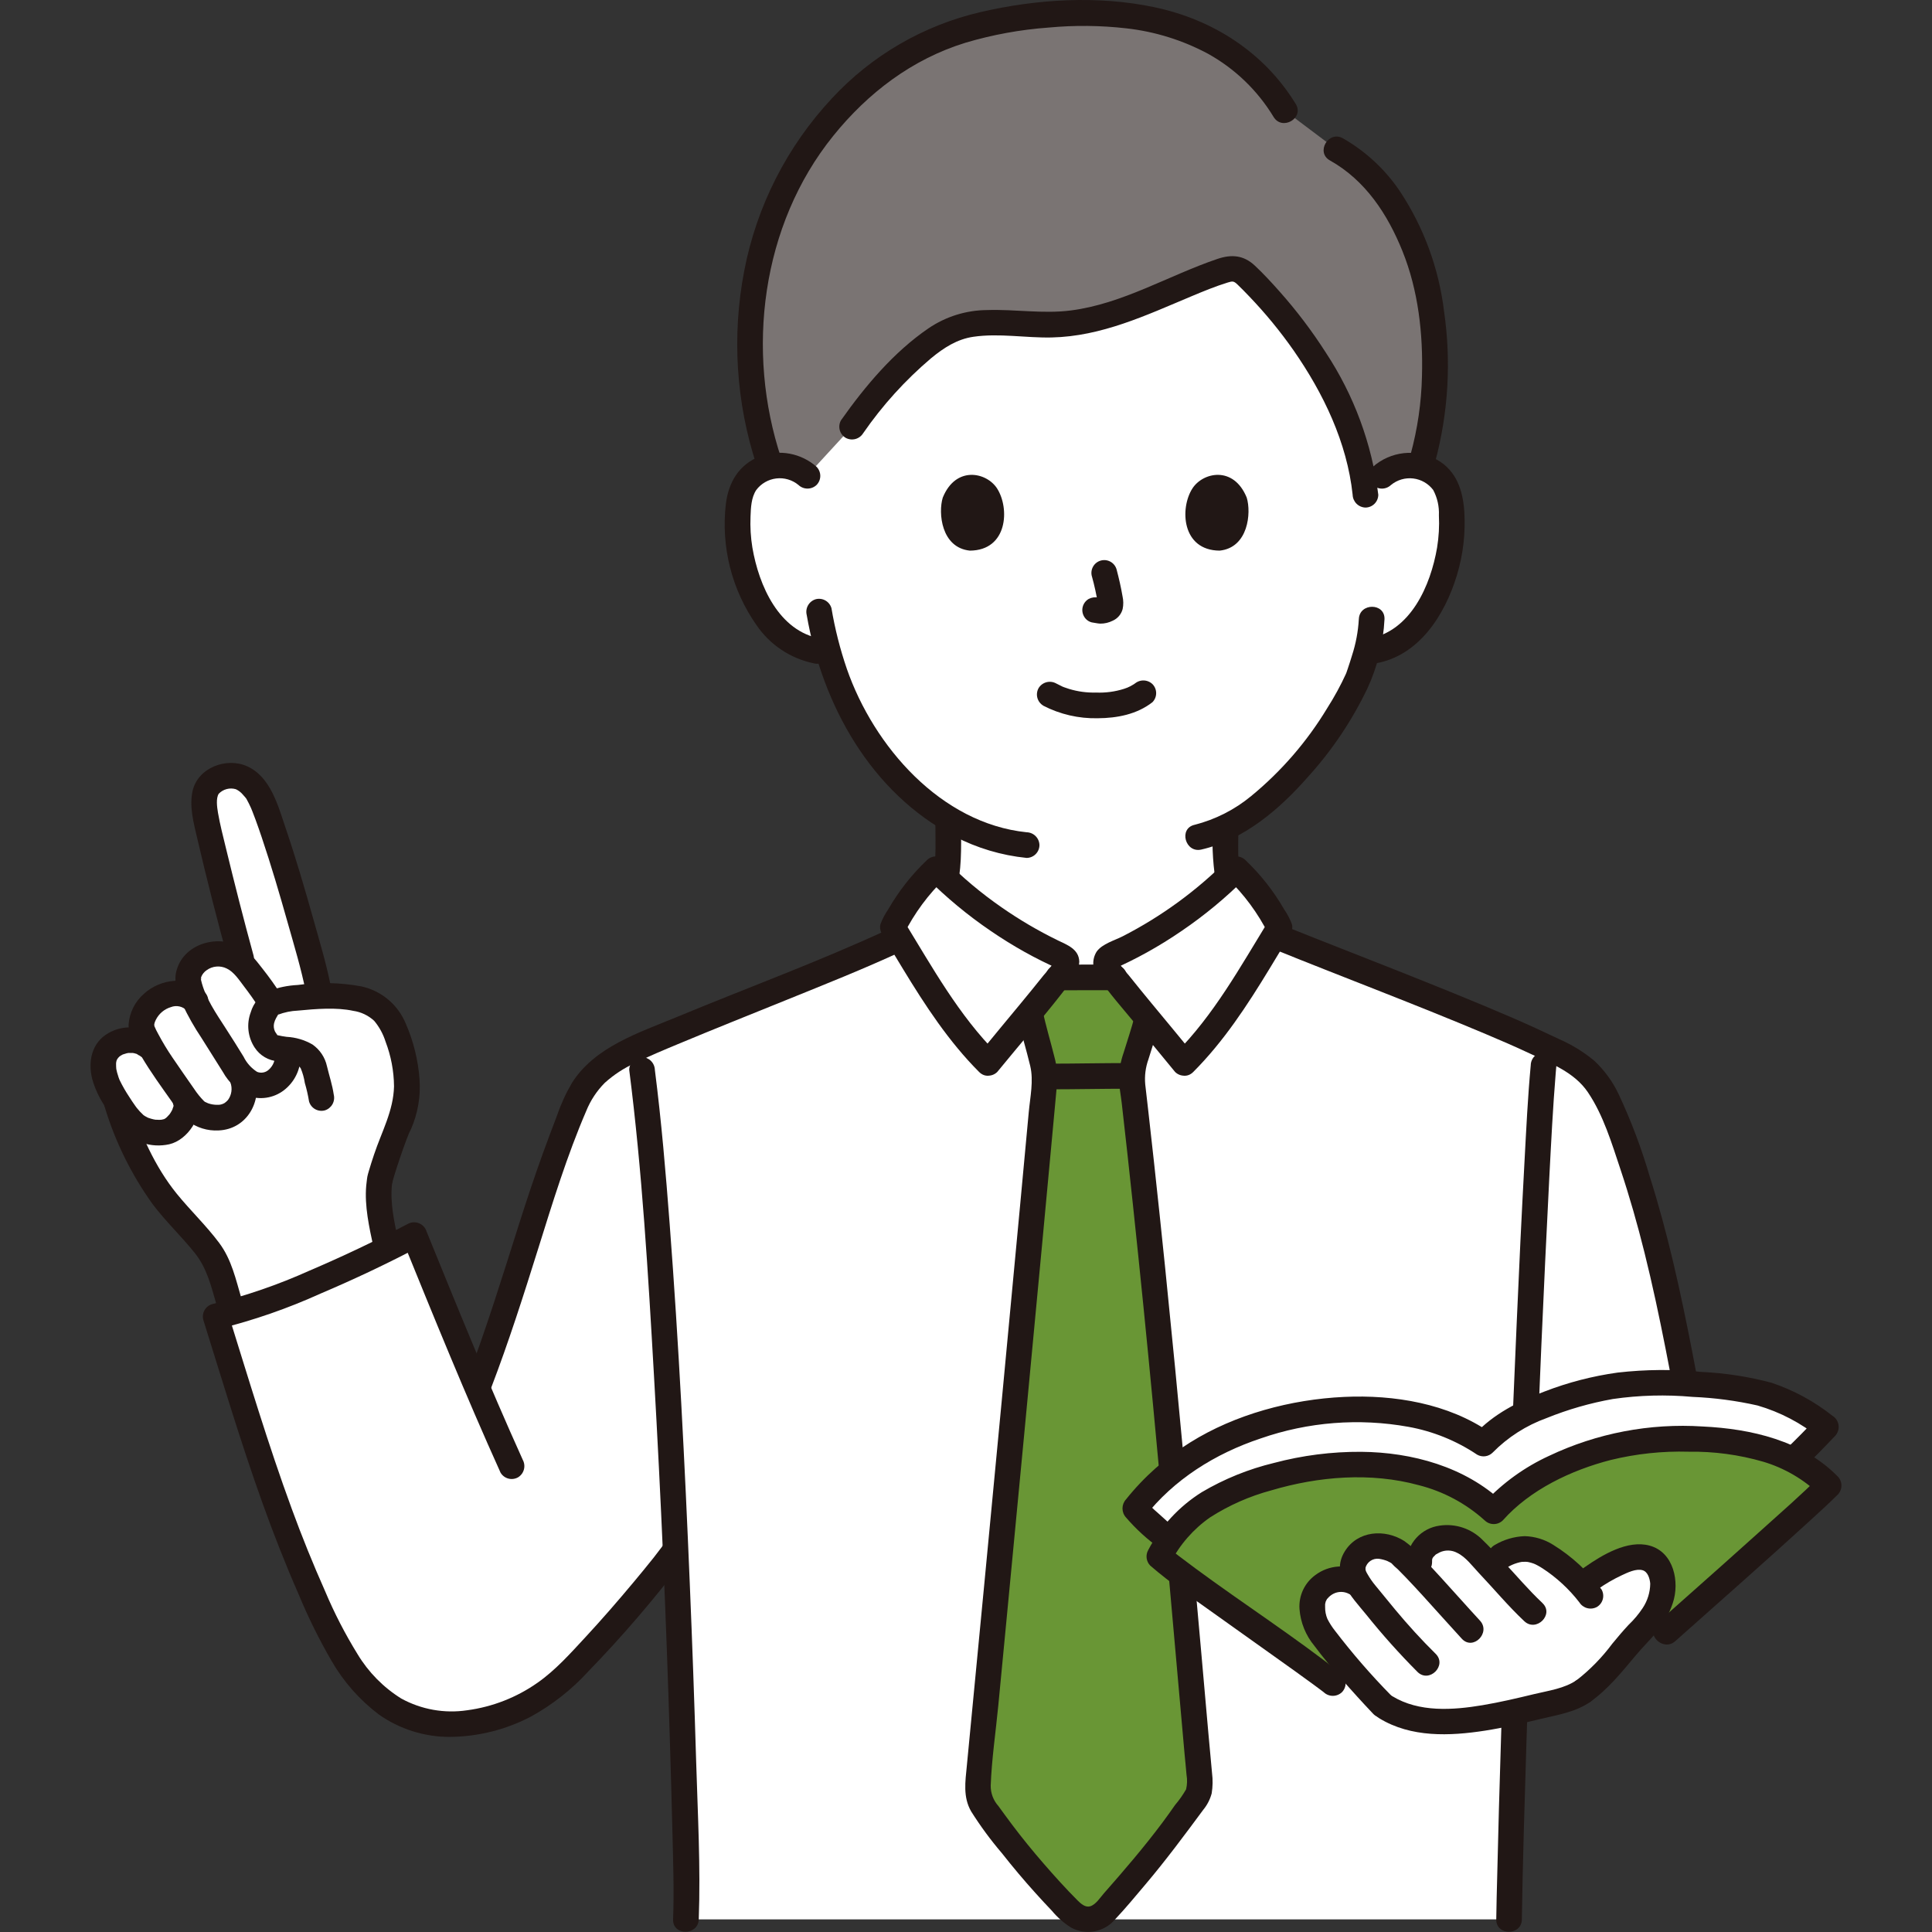 <svg width="800" height="800" viewBox="0 0 800 800" fill="none" xmlns="http://www.w3.org/2000/svg">
<rect x="0" y="0" width="800" height="800" fill="#333333" stroke="none"/>
<g clip-path="url(#clip0_34_95)">
<path d="M572.244 197.056C574.17 195.385 576.435 194.149 578.882 193.433C581.33 192.717 583.903 192.537 586.427 192.906C588.903 193.256 591.268 194.156 593.351 195.541C595.433 196.925 597.178 198.759 598.459 200.906C599.943 203.869 600.787 207.111 600.937 210.422C602.018 223.377 599.517 236.38 593.707 248.009C590.968 253.886 586.993 259.104 582.054 263.305C578.041 266.558 573.254 268.716 568.159 269.568L565.78 269.935C564.64 274.202 563.359 277.798 562.73 279.705C558.681 290.695 536.013 328.74 507.493 342.58C507.422 352.18 507.234 363.172 510.58 371.479C516.305 385.607 547.142 403.41 549.267 404.333C549.267 404.333 532.515 468.766 452.848 468.766C351.543 468.766 355.674 401.85 355.674 401.85C357.799 400.927 383.817 385.607 389.533 371.479C393.341 362.052 392.567 349.144 392.631 338.745C382.525 332.367 373.523 324.39 365.976 315.126C355.241 301.959 347.41 286.673 342.994 270.269L338.473 269.57C333.378 268.718 328.59 266.56 324.578 263.307C319.639 259.106 315.664 253.889 312.924 248.011C307.114 236.382 304.613 223.379 305.695 210.424C305.844 207.114 306.688 203.872 308.171 200.908C309.452 198.761 311.198 196.927 313.28 195.543C315.363 194.159 317.729 193.258 320.205 192.908C322.728 192.539 325.302 192.719 327.749 193.435C330.197 194.151 332.461 195.387 334.388 197.058C334.388 197.058 345.65 91.418 453.839 91.418C562.029 91.418 572.244 197.056 572.244 197.056Z" fill="white"/>
<path d="M590.406 116.986C589.402 112.645 588.096 108.379 586.498 104.219C580.618 89.2 571.611 71.864 553.37 61.852L531.964 45.757C510.611 10.401 471.251 3.49 437.693 5.836C397.851 8.63 369.455 19.321 343.563 49.734C305.832 94.051 304.776 152.675 319.032 193.134C319.377 193.035 319.728 192.961 320.083 192.913C322.587 192.546 325.141 192.725 327.57 193.435C329.999 194.146 332.246 195.373 334.158 197.031L352.842 176.703C360.654 165.594 382.805 138.058 399.644 134.692C411.682 132.287 424.513 134.893 437.001 134.391C459.639 133.482 478.361 122.76 498.439 114.937C501.113 113.897 503.81 112.905 506.543 111.998C508.053 111.389 509.68 111.122 511.306 111.217C513.173 111.577 514.865 112.556 516.108 113.996C539.421 136.746 561.314 169.444 565.266 203.553C568.871 200.271 572.461 197.031 572.461 197.031C574.372 195.373 576.619 194.146 579.048 193.435C581.477 192.725 584.031 192.546 586.535 192.913C587.063 192.989 587.586 193.099 588.1 193.243C595.885 169.119 595.653 139.195 590.406 116.986Z" fill="#7A7473"/>
<path d="M502.175 342.972C501.8 351.16 502.347 359.364 503.806 367.43C505.135 373.293 507.981 378.704 512.06 383.122C519.387 391.442 528.879 398.057 538.193 403.974C540.873 405.815 543.677 407.468 546.585 408.923C547.81 409.593 549.246 409.768 550.597 409.414C551.948 409.06 553.112 408.202 553.852 407.017C554.552 405.798 554.744 404.353 554.387 402.993C554.031 401.634 553.154 400.469 551.947 399.75C548.798 398.173 545.766 396.373 542.873 394.364C537.437 390.942 532.234 387.164 527.299 383.053C522.665 379.121 517.898 375.002 515.557 369.68C512.058 361.725 512.739 351.591 512.801 342.972C512.852 336.136 502.23 336.129 502.179 342.972H502.175Z" fill="#211715"/>
<path d="M387.324 341.819C387.368 350.124 387.811 358.784 385.514 366.856C383.637 372.291 380.307 377.108 375.885 380.783C371.5 384.88 366.778 388.6 361.769 391.905C358.994 393.927 356.06 395.72 352.994 397.267C351.786 397.985 350.909 399.149 350.552 400.509C350.195 401.869 350.388 403.314 351.089 404.532C351.822 405.724 352.986 406.587 354.34 406.942C355.693 407.297 357.131 407.116 358.354 406.438C361.774 404.709 365.041 402.692 368.118 400.407C373.927 396.534 379.381 392.151 384.414 387.311C389.666 382.522 393.577 376.445 395.758 369.68C398.314 360.693 397.997 351.065 397.946 341.819C397.911 334.985 387.289 334.97 387.324 341.819Z" fill="#211715"/>
<path d="M323.478 189.744C308.72 145.359 315.232 93.206 344.975 56.322C359.392 38.441 377.64 24.542 399.719 17.715C410.953 14.373 422.518 12.261 434.208 11.414C444.95 10.406 455.767 10.517 466.486 11.746C478.297 13.083 489.747 16.653 500.225 22.265C511.401 28.475 520.761 37.497 527.378 48.437C530.937 54.262 540.127 48.931 536.551 43.075C523.523 21.751 502.308 8.11 478.045 2.992C454.627 -1.952 429.331 -0.409 406.123 4.984C382.422 10.466 360.917 22.95 344.404 40.814C325.836 60.725 313.271 85.477 308.155 112.217C303.013 138.999 304.764 166.649 313.245 192.568C315.392 199.023 325.653 196.257 323.487 189.744H323.478Z" fill="#211715"/>
<path d="M357.431 179.374C365.39 167.845 374.835 157.416 385.521 148.357C390.889 143.931 396.364 140.422 403.072 139.45C413.774 137.901 424.694 139.963 435.441 139.74C456.105 139.297 474.568 130.561 493.252 122.727C498.227 120.642 503.257 118.557 508.415 116.973C510.365 116.371 510.887 116.362 512.354 117.752C514.054 119.361 515.674 121.056 517.298 122.749C523.974 129.712 530.105 137.178 535.635 145.082C547.963 162.797 557.78 183.176 560.099 204.859C560.139 206.255 560.711 207.583 561.699 208.57C562.686 209.558 564.014 210.13 565.41 210.17C566.816 210.16 568.162 209.598 569.156 208.604C570.15 207.61 570.712 206.264 570.721 204.859C568.1 183.816 560.657 163.662 548.97 145.967C543.224 136.985 536.772 128.475 529.673 120.518C526.453 116.891 523.134 113.293 519.591 109.976C514.961 105.643 509.967 105.233 504.1 107.218C483.847 114.078 464.893 125.807 443.381 128.558C431.856 130.032 420.342 128.007 408.794 128.387C400.124 128.436 391.664 131.062 384.492 135.934C370.092 145.761 358.239 159.865 348.248 174.019C347.549 175.238 347.357 176.683 347.713 178.042C348.069 179.402 348.946 180.567 350.153 181.286C351.376 181.968 352.815 182.15 354.17 181.795C355.524 181.44 356.689 180.575 357.42 179.381L357.431 179.374Z" fill="#211715"/>
<path d="M550.696 66.438C565.375 74.639 574.574 88.709 580.733 103.992C587.31 120.312 589.295 138.292 588.806 155.775C588.563 166.734 586.978 177.621 584.088 188.195C582.244 194.787 592.497 197.602 594.329 191.019C599.735 170.732 600.962 149.559 597.936 128.783C595.79 111.161 589.594 94.274 579.834 79.445C573.737 70.302 565.594 62.706 556.049 57.258C550.074 53.919 544.712 63.092 550.687 66.429L550.696 66.438Z" fill="#211715"/>
<path d="M284.034 794.773C284.145 791.785 284.233 789.152 284.344 786.961C283.68 748.128 282.08 695.544 279.73 641.826L278.612 643.287L274.93 648.098C264.887 660.778 243.922 685.55 230.533 697.265C217.185 708.941 196.303 716.095 178.728 713.292C151.362 708.866 139.395 682.83 128.221 657.43C112.153 620.898 100.73 581.607 89.306 545.117C112.195 540.138 148.643 523.43 171.531 511.392C180.573 533.628 188.547 553.438 197.666 574.8C214.084 532.249 218.309 508.982 234.417 466.911C237.407 459.104 239.649 452.084 245.354 445.963C250.709 440.223 257.795 436.64 264.949 433.407C286.935 423.471 339.606 403.311 366.257 391.361C371.143 379.514 378.412 368.799 387.612 359.879C402.477 374.747 419.859 386.863 438.953 395.665C440.015 396.147 441.201 396.738 441.544 397.853C441.712 398.86 441.499 399.893 440.949 400.752C440.105 402.144 439.165 403.475 438.136 404.736L461.372 404.707C460.348 403.457 459.413 402.137 458.573 400.757C458.023 399.897 457.812 398.864 457.98 397.858C458.323 396.751 459.509 396.152 460.571 395.669C479.664 386.867 497.047 374.751 511.912 359.883C520.59 368.26 527.536 378.26 532.357 389.316C555.731 398.672 615.344 421.596 637.799 432.446C645.013 435.932 652.92 439.061 658.379 444.919C664.201 451.157 667.578 459.544 670.63 467.511C686.86 509.891 693.678 551.511 702.53 597.737H631.21C628.473 665.494 625.939 740.214 624.893 791.723C624.87 792.764 624.87 793.781 624.848 794.777L284.034 794.773Z" fill="white"/>
<path d="M458.194 790.779C469.83 777.986 480.739 764.551 490.869 750.536C493.861 746.178 496.417 743.826 496.7 740.562C496.808 736.302 496.56 732.041 495.959 727.822C489.733 657.872 480.503 548.525 468.615 446.47C468.959 442.303 469.889 438.206 471.377 434.299C473.09 429.041 476.67 416.978 474.785 421.269C472.871 418.952 470.981 416.653 469.202 414.477C466.09 410.669 463.322 407.232 461.379 404.711L438.143 404.74C436.202 407.259 433.442 410.684 430.342 414.477C429.098 415.998 427.801 417.575 426.48 419.182C427.489 424.597 429.435 430.36 430.705 435.799C430.926 436.879 431.205 437.917 431.475 438.997C432.146 441.302 432.534 443.68 432.63 446.078C424 540.05 412.897 656.204 405.136 736.581C404.593 739.629 404.837 742.765 405.847 745.692C407.171 748.241 408.749 750.651 410.556 752.884C420.337 766.436 431.138 779.223 442.865 791.133C444.814 793.123 447.347 794.44 450.095 794.895C451.615 794.82 453.102 794.432 454.466 793.756C455.829 793.081 457.038 792.131 458.017 790.967L458.194 790.779Z" fill="#699635"/>
<path d="M434.266 451.062C445.357 451.062 456.448 450.816 467.54 450.812C468.948 450.812 470.299 450.252 471.295 449.256C472.291 448.26 472.851 446.909 472.851 445.501C472.851 444.092 472.291 442.741 471.295 441.745C470.299 440.749 468.948 440.19 467.54 440.19C456.448 440.19 445.357 440.435 434.266 440.44C432.857 440.44 431.506 440.999 430.51 441.995C429.514 442.991 428.954 444.342 428.954 445.751C428.954 447.159 429.514 448.51 430.51 449.506C431.506 450.502 432.857 451.062 434.266 451.062Z" fill="#211715"/>
<path d="M421.444 421.076C422.851 427.917 424.984 434.602 426.598 441.398C428.054 447.537 426.567 454.249 425.991 460.469C424.789 473.49 423.58 486.511 422.364 499.533C419.847 526.531 417.31 553.522 414.752 580.505C409.994 630.744 405.191 680.978 400.343 731.208C399.714 737.709 398.705 744.063 402.102 750.018C405.925 756.096 410.186 761.887 414.851 767.345C419.277 772.975 423.89 778.455 428.691 783.786C430.957 786.304 433.259 788.79 435.595 791.243C437.848 793.95 440.513 796.285 443.491 798.163C446.468 799.79 449.917 800.336 453.25 799.708C456.584 799.079 459.597 797.315 461.777 794.715C466.119 790.115 470.173 785.184 474.258 780.355C482.714 770.36 490.453 759.932 498.227 749.416C499.871 747.427 501.066 745.105 501.73 742.611C502.186 739.82 502.235 736.978 501.876 734.173C501.398 728.692 500.854 723.217 500.369 717.737C499.394 706.717 498.421 695.696 497.45 684.676C495.219 659.421 492.944 634.171 490.623 608.926C488.01 580.748 485.273 552.578 482.411 524.417C480.946 510.107 479.433 495.796 477.872 481.486C477.083 474.257 476.277 467.028 475.455 459.799C475.045 456.203 474.633 452.607 474.218 449.011C473.896 445.511 474.344 441.984 475.531 438.676C477.08 433.599 478.808 428.58 480.123 423.433C481.815 416.807 471.574 413.979 469.881 420.609C468.564 425.757 466.836 430.776 465.287 435.852C464.087 439.263 463.415 442.837 463.295 446.45C463.357 449.829 464.096 453.352 464.479 456.712C466.092 470.827 467.647 484.949 469.144 499.077C472.111 526.987 474.914 554.913 477.553 582.857C482.108 630.682 486.261 678.541 490.515 726.392C490.767 729.238 491.097 732.08 491.318 734.928C491.664 736.92 491.601 738.962 491.134 740.929C489.816 743.226 488.29 745.397 486.573 747.413C484.832 749.89 483.09 752.359 481.276 754.782C473.705 764.898 465.448 774.513 457.099 783.994C455.55 785.746 453.759 788.674 451.376 789.367C449.457 789.922 447.614 788.338 446.271 786.999C441.365 782.09 436.698 776.917 432.152 771.674C427.607 766.432 423.263 761.109 419.113 755.592C417.188 753.032 415.298 750.441 413.419 747.847C411.319 745.518 410.181 742.479 410.233 739.343C410.647 728.318 412.313 717.213 413.371 706.219C414.508 694.381 415.644 682.543 416.779 670.705C419.229 645.141 421.667 619.576 424.093 594.008C426.601 567.6 429.091 541.186 431.563 514.764C432.769 501.864 433.97 488.966 435.168 476.068C435.735 469.956 436.301 463.845 436.866 457.734C437.143 454.735 437.419 451.736 437.693 448.738C437.969 444.979 437.595 441.2 436.587 437.567C434.994 431.121 433.017 424.732 431.679 418.239C430.302 411.547 420.06 414.38 421.437 421.063L421.444 421.076Z" fill="#211715"/>
<path d="M461.405 399.396L438.227 399.425C436.818 399.425 435.467 399.984 434.471 400.98C433.475 401.976 432.916 403.327 432.916 404.736C432.916 406.144 433.475 407.495 434.471 408.491C435.467 409.487 436.818 410.047 438.227 410.047L461.405 410.018C462.814 410.018 464.165 409.458 465.161 408.462C466.157 407.466 466.716 406.115 466.716 404.707C466.716 403.298 466.157 401.947 465.161 400.951C464.165 399.955 462.814 399.396 461.405 399.396Z" fill="#211715"/>
<path d="M494.102 443.879C506.696 431.265 516.453 416.305 525.672 401.142C527.885 397.479 530.098 393.801 532.326 390.141C533.712 387.864 535.726 385.509 534.938 382.65C534.128 380.502 533.058 378.46 531.753 376.571C527.411 369.016 521.996 362.13 515.678 356.128C514.671 355.154 513.324 354.609 511.923 354.609C510.521 354.609 509.175 355.154 508.167 356.128C495.497 368.831 480.916 379.472 464.953 387.663C461.487 389.446 456.473 390.761 454.109 394.029C453.086 395.64 452.597 397.533 452.711 399.438C452.826 401.343 453.538 403.164 454.747 404.64C459.263 411.248 464.685 417.334 469.77 423.502C475.374 430.298 481.034 437.047 486.589 443.879C487.589 444.866 488.938 445.42 490.344 445.42C491.75 445.42 493.099 444.866 494.1 443.879C495.067 442.867 495.607 441.522 495.607 440.123C495.607 438.724 495.067 437.379 494.1 436.368C488.446 429.415 482.683 422.548 476.982 415.63C473.743 411.7 470.507 407.763 467.338 403.775C466.32 402.492 463.098 399.349 463.289 397.858L462.567 400.546C462.321 401.049 461.653 400.974 462.607 400.571C463.244 400.301 463.866 399.987 464.495 399.686C465.607 399.168 466.713 398.637 467.814 398.094C470.204 396.914 472.565 395.677 474.896 394.383C479.845 391.639 484.656 388.663 489.329 385.454C498.776 379.024 507.597 371.721 515.676 363.639H508.165C515.123 370.316 520.893 378.128 525.229 386.742V381.38C513.501 400.504 502.569 420.361 486.589 436.368C481.756 441.212 489.264 448.725 494.102 443.879Z" fill="#211715"/>
<path d="M412.944 436.368C396.964 420.362 386.034 400.505 374.303 381.38V386.742C378.639 378.129 384.409 370.316 391.367 363.639H383.856C391.935 371.721 400.756 379.025 410.204 385.454C414.744 388.564 419.416 391.463 424.221 394.151C426.55 395.452 428.911 396.698 431.302 397.889C432.404 398.435 433.511 398.97 434.622 399.493C435.286 399.801 435.939 400.109 436.6 400.409C436.82 400.504 437.033 400.614 437.238 400.737C437.749 401.034 437.658 400.958 436.963 400.538L436.24 397.858C436.43 399.343 433.208 402.492 432.19 403.775C429.021 407.759 425.785 411.7 422.546 415.63C416.845 422.548 411.083 429.415 405.428 436.368C404.469 437.383 403.935 438.727 403.935 440.123C403.935 441.52 404.469 442.864 405.428 443.879C406.429 444.866 407.778 445.419 409.184 445.419C410.589 445.419 411.938 444.866 412.939 443.879C423.119 431.369 433.83 419.244 443.531 406.356C445.567 404.119 446.761 401.244 446.908 398.223C446.769 392.965 441.878 391.261 437.906 389.329C429.851 385.393 422.11 380.845 414.752 375.724C406.373 369.92 398.544 363.36 391.363 356.128C390.355 355.155 389.009 354.611 387.607 354.611C386.206 354.611 384.86 355.155 383.852 356.128C377.534 362.13 372.12 369.016 367.777 376.571C366.472 378.461 365.403 380.502 364.593 382.65C363.849 385.35 365.626 387.548 366.945 389.716C369.26 393.518 371.548 397.338 373.858 401.142C383.073 416.305 392.834 431.265 405.428 443.879C410.268 448.723 417.781 441.214 412.944 436.368Z" fill="#211715"/>
<path d="M260.55 443.022C265.903 484.976 268.38 527.336 270.794 569.546C273.68 619.992 275.877 670.471 277.386 720.984C277.78 733.596 278.132 746.21 278.442 758.826C278.732 770.813 279.159 782.792 278.719 794.777C278.466 801.613 289.088 801.602 289.341 794.777C290.137 773.108 288.918 751.275 288.272 729.606C287.534 704.906 286.649 680.213 285.616 655.527C283.556 605.969 281.062 556.408 277.302 506.948C275.68 485.609 273.877 464.258 271.168 443.027C271.125 441.632 270.551 440.306 269.564 439.319C268.578 438.332 267.252 437.759 265.857 437.716C264.45 437.723 263.104 438.285 262.11 439.28C261.115 440.274 260.553 441.62 260.546 443.027L260.55 443.022Z" fill="#211715"/>
<path d="M630.159 794.773C630.558 770.36 631.308 745.948 632.065 721.544C632.926 693.849 633.885 666.159 634.942 638.471C635.967 611.227 637.073 583.984 638.261 556.744C639.264 533.744 640.352 510.749 641.525 487.757C642.289 473.194 643.01 458.613 644.21 444.076C644.294 443.067 644.38 442.06 644.475 441.053C644.465 439.647 643.902 438.302 642.909 437.308C641.915 436.314 640.57 435.752 639.164 435.742C637.765 435.771 636.431 436.34 635.441 437.33C634.451 438.319 633.882 439.653 633.853 441.053C632.622 454.264 631.989 467.542 631.272 480.789C630.073 502.961 629 525.14 628.053 547.326C626.858 574.247 625.751 601.172 624.733 628.099C623.667 655.965 622.683 683.833 621.781 711.705C620.993 736.343 620.312 760.98 619.739 785.618C619.672 788.67 619.615 791.723 619.566 794.775C619.453 801.613 630.075 801.613 630.188 794.775L630.159 794.773Z" fill="#211715"/>
<path d="M130.147 402.503C125.19 382.887 111.263 333.941 106.14 327.401C102.463 322.708 98.107 319.094 90.032 322.533C83.11 325.485 84.232 333.478 85.542 340.084C86.983 347.358 95.558 381.688 100.566 399.509C98.663 397.373 96.141 395.886 93.352 395.254C90.563 394.622 87.646 394.878 85.009 395.986C79.516 398.491 77.398 403.173 78.014 406.557C78.014 406.557 78.498 409.213 79.2 413.017C77.226 411.944 75.012 411.387 72.765 411.4C70.519 411.412 68.311 411.993 66.349 413.087C61.607 415.628 56.833 422.426 59.164 427.33L62.297 433.905L61.319 433.101C55.295 428.147 44.833 431.196 43.133 437.802C41.827 442.872 44.031 448.853 46.853 453.49C47.189 454.041 47.548 454.631 47.926 455.26L48.477 456.957C52.303 468.805 59.763 486.91 70.912 499.811C76.091 505.786 82.072 511.728 86.768 518.143C91.464 524.559 92.635 531.687 94.927 539.364L95.948 542.758C108.083 538.275 142.241 525.513 160.416 516.867L159.769 515.048C157.981 506.798 156.007 496.074 157.18 489.085C159.271 481.205 161.905 473.478 165.063 465.962C167.645 459.857 168.774 453.236 168.362 446.62C167.537 439.096 165.59 428.357 160 420.521C158.891 418.994 157.507 417.688 155.919 416.67C155.738 416.539 155.547 416.424 155.346 416.327C148.687 412.244 139.93 412.227 132.386 412.547L131.756 409.339C131.49 407.973 130.93 405.603 130.147 402.503Z" fill="white"/>
<path d="M136.872 407.911C135.064 398.823 132.346 389.851 129.844 380.938C126.254 368.149 122.525 355.378 118.248 342.799C115.149 333.66 112.069 321.739 102.412 317.333C93.794 313.4 81.871 317.886 79.74 327.559C78.33 333.95 80.165 340.679 81.619 346.92C85.63 364.135 89.993 381.273 94.706 398.334C96.514 404.917 106.765 402.12 104.948 395.508C100.896 380.752 97.127 365.912 93.518 351.04C92.358 346.254 91.108 341.458 90.271 336.601C89.829 334.001 89.399 330.546 90.561 328.69C91.457 327.748 92.597 327.073 93.854 326.74C95.111 326.406 96.435 326.428 97.68 326.802C98.819 327.342 99.826 328.126 100.628 329.099C100.949 329.44 102.053 330.763 101.805 330.427C101.44 329.931 101.996 330.712 102.069 330.843C102.744 332.038 103.337 333.25 103.901 334.503C104.487 335.802 103.739 334.06 104.06 334.875C104.228 335.297 104.401 335.718 104.569 336.138C104.99 337.204 105.397 338.272 105.791 339.345C106.676 341.766 107.528 344.202 108.351 346.648C112.286 358.334 115.767 370.178 119.117 382.042C121.795 391.524 124.709 401.073 126.641 410.748C127.016 412.107 127.914 413.26 129.14 413.956C130.365 414.651 131.816 414.832 133.174 414.457C134.532 414.083 135.686 413.184 136.381 411.959C137.077 410.734 137.257 409.283 136.883 407.925L136.872 407.911Z" fill="#211715"/>
<path d="M43.354 458.365C47.717 472.81 54.44 486.435 63.251 498.685C68.589 505.74 75.031 511.839 80.567 518.723C85.863 525.307 87.476 532.842 89.806 540.771C91.73 547.317 101.978 544.533 100.048 537.947C97.669 529.846 95.919 521.558 90.754 514.658C85.383 507.475 78.883 501.296 73.236 494.354C64.107 483.132 58.035 469.206 53.589 455.541C51.482 449.068 41.223 451.839 43.345 458.365H43.354Z" fill="#211715"/>
<path d="M138.2 453.259C137.624 449.254 136.325 445.421 135.389 441.495C134.592 437.838 132.439 434.619 129.363 432.486C126.105 430.612 122.451 429.531 118.697 429.333C117.472 429.18 116.256 428.964 115.054 428.684C114.92 428.666 114.788 428.629 114.663 428.576C115.375 429.178 114.052 427.532 113.868 427.118C113.359 426.053 113.226 424.848 113.49 423.699C113.673 422.948 113.958 422.225 114.335 421.55C114.572 421.092 114.882 420.665 115.112 420.204C115.654 419.122 115.322 420.056 115.112 420.173C117.744 419.164 120.523 418.59 123.34 418.474C130.864 417.741 139.348 417.066 146.257 418.567C149.506 419.031 152.536 420.474 154.943 422.705C157.063 425.242 158.663 428.17 159.652 431.325C161.911 437.236 163.098 443.503 163.155 449.832C162.934 459.929 158.065 468.56 154.903 478.027C154.122 480.368 153.354 482.716 152.668 485.089C152.471 485.777 152.265 486.467 152.124 487.169C152.004 487.764 151.951 488.373 151.871 488.974C152.068 487.494 151.69 490.358 151.65 490.893C150.891 499.367 152.883 508.205 154.655 516.444C156.091 523.125 166.333 520.297 164.897 513.62C163.288 506.136 161.493 498.198 162.305 490.497C162.39 489.716 163.005 488.543 162.427 489.532C161.965 490.322 162.372 489.857 162.509 489.408C162.759 488.569 162.969 487.717 163.222 486.879C163.978 484.367 164.802 481.875 165.645 479.392C166.501 476.865 167.384 474.345 168.325 471.848C168.679 470.91 169.037 469.972 169.431 469.047C169.077 469.888 169.239 469.465 169.498 468.956C169.757 468.447 169.982 467.993 170.204 467.5C173.039 461.009 174.243 453.923 173.711 446.86C173.135 438.958 171.223 431.211 168.057 423.949C166.479 420.056 163.973 416.608 160.758 413.905C157.543 411.202 153.716 409.326 149.61 408.44C140.945 406.844 132.08 406.645 123.353 407.852C119.281 408.051 115.262 408.865 111.434 410.266C109.605 411.129 107.98 412.372 106.667 413.91C105.353 415.449 104.382 417.249 103.817 419.191C102.924 421.583 102.608 424.153 102.894 426.69C103.18 429.228 104.06 431.662 105.463 433.796C106.524 435.42 107.946 436.776 109.618 437.758C111.29 438.741 113.166 439.324 115.101 439.462C117.887 439.864 122.888 439.683 124.53 442.385C125.343 444.323 125.911 446.355 126.221 448.433C126.964 450.94 127.546 453.493 127.965 456.074C128.346 457.428 129.246 458.577 130.469 459.272C131.692 459.966 133.139 460.151 134.497 459.785C135.833 459.379 136.961 458.475 137.65 457.261C138.339 456.047 138.536 454.614 138.2 453.259Z" fill="#211715"/>
<path d="M71.775 457.466C72.025 458.351 71.859 456.515 71.835 457.769C71.811 459.024 72.081 457.302 71.789 458.212C71.709 458.46 71.103 460.071 71.567 459.051C71.308 459.616 71.012 460.163 70.682 460.691C70.516 460.958 70.335 461.215 70.16 461.474C70.206 461.405 70.662 460.865 70.275 461.326C69.934 461.737 69.572 462.129 69.188 462.501C68.967 462.707 68.746 462.897 68.535 463.092C68.701 462.943 69.396 462.574 68.606 463.016C68.436 463.112 68.261 463.22 68.097 463.324C67.447 463.74 67.608 463.457 68.19 463.324C67.896 463.393 66.608 463.727 67.084 463.64C67.748 463.519 66.739 463.665 66.579 463.676C66.329 463.689 66.079 463.698 65.829 463.7C65.579 463.702 63.722 463.581 64.676 463.7C63.984 463.602 63.3 463.454 62.629 463.258C62.273 463.16 61.08 462.749 61.301 462.844C61.569 462.957 60.396 462.372 60.129 462.211C59.861 462.049 59.573 461.866 59.307 461.675C59.504 461.815 59.987 462.302 59.294 461.624C58.823 461.164 58.345 460.717 57.898 460.232C57.451 459.748 57.083 459.305 56.694 458.825C56.125 458.128 57.066 459.334 56.517 458.604C56.351 458.382 56.185 458.161 56.023 457.929C55.158 456.727 54.342 455.495 53.547 454.24C52.055 452.006 50.716 449.672 49.542 447.256C49.528 447.222 49.172 446.335 49.393 446.902C49.287 446.627 49.185 446.353 49.09 446.076C48.869 445.432 48.661 444.782 48.49 444.124C48.393 443.75 48.322 443.374 48.229 443C48.205 442.903 48.057 441.962 48.154 442.726C48.059 441.984 48.097 441.245 48.066 440.513C48.066 440.387 48.143 439.455 48.032 440.291C48.071 440.023 48.124 439.756 48.192 439.493C48.283 439.226 48.357 438.954 48.413 438.678C48.462 438.165 48.309 438.961 48.24 439.065C48.428 438.784 49.32 437.534 48.44 438.539C48.785 438.145 49.15 437.789 49.517 437.432C49.774 437.176 50.234 437.058 49.378 437.527C49.61 437.399 49.821 437.226 50.042 437.085C50.263 436.943 50.522 436.83 50.752 436.691C51.571 436.191 50.234 436.771 50.805 436.647C51.343 436.529 51.863 436.286 52.405 436.158C52.677 436.093 52.963 436.062 53.231 435.989C53.908 435.804 52.02 436.018 53.293 436.005C53.861 436.005 54.426 436.005 54.992 436.005C55.335 436.005 55.877 436.242 54.848 435.97C55.12 436.04 55.406 436.076 55.68 436.144C55.955 436.213 56.225 436.315 56.499 436.383C57.404 436.605 56.192 436.085 56.614 436.414C56.893 436.636 58.436 437.572 57.544 436.87C58.561 437.826 59.904 438.358 61.299 438.358C62.695 438.358 64.038 437.826 65.055 436.87C66.042 435.87 66.596 434.521 66.596 433.115C66.596 431.709 66.042 430.36 65.055 429.359C62.263 427.117 58.865 425.762 55.297 425.466C51.729 425.171 48.154 425.949 45.032 427.702C37.963 431.625 36.313 439.548 38.229 446.955C39.323 450.729 40.971 454.321 43.117 457.612C45.059 460.896 47.253 464.024 49.679 466.969C52.141 469.86 55.344 472.024 58.945 473.23C62.546 474.436 66.407 474.637 70.113 473.811C77.715 472.041 84.168 462.319 81.999 454.649C81.625 453.291 80.726 452.137 79.501 451.441C78.275 450.745 76.824 450.565 75.465 450.939C74.107 451.314 72.953 452.212 72.257 453.438C71.561 454.663 71.381 456.114 71.755 457.473L71.775 457.466Z" fill="#211715"/>
<path d="M84.825 410.901C78.186 403.598 66.369 405.316 59.648 411.468C57.781 413.082 56.254 415.051 55.154 417.261C54.055 419.471 53.405 421.877 53.244 424.34C53.213 429.054 56.242 433.513 58.555 437.443C62.37 443.932 66.929 450.168 71.271 456.324C73.078 459.169 75.234 461.776 77.688 464.085C81.343 466.927 85.902 468.35 90.523 468.091C102.197 467.591 108.597 456.161 105.66 445.443C103.857 438.857 93.606 441.652 95.416 448.267C95.853 449.46 95.988 450.742 95.81 451.999C95.633 453.257 95.148 454.451 94.398 455.477C93.98 455.951 93.508 456.375 92.991 456.74C92.04 457.306 90.938 457.565 89.835 457.482C88.58 457.477 87.334 457.261 86.151 456.84C85.709 456.605 85.254 456.396 84.787 456.214C84.695 456.192 84.124 455.789 84.787 456.256C85.496 456.754 84.546 456.017 84.469 455.937C82.966 454.414 81.616 452.748 80.437 450.962C77.403 446.66 74.431 442.294 71.446 437.959C69.304 434.825 67.339 431.574 65.559 428.222C64.918 427.105 64.352 425.946 63.864 424.754C63.997 425.122 63.864 424.267 63.864 424.17C63.981 423.519 64.201 422.89 64.515 422.307C65.138 421.043 66.015 419.922 67.091 419.013C68.167 418.103 69.419 417.426 70.768 417.022C71.874 416.589 73.082 416.489 74.244 416.734C75.405 416.98 76.47 417.56 77.305 418.403C81.915 423.471 89.408 415.942 84.816 410.892L84.825 410.901Z" fill="#211715"/>
<path d="M113.788 436.036C113.985 437.289 113.865 438.571 113.44 439.766C113.015 440.961 112.298 442.031 111.354 442.879C110.718 443.493 109.917 443.911 109.048 444.08C108.179 444.25 107.28 444.165 106.459 443.835C104.047 442.298 102.108 440.123 100.856 437.552C98.477 433.648 96.032 429.793 93.553 425.947C89.528 419.671 84.922 413.172 83.245 405.794C83.245 405.769 83.01 404.72 83.163 405.351C83.316 405.982 83.407 404.687 83.183 405.207C82.96 405.727 83.573 403.891 83.349 404.446C83.804 403.365 84.558 402.436 85.522 401.768C86.713 400.891 88.122 400.359 89.595 400.23C91.068 400.1 92.548 400.378 93.874 401.034C96.875 402.452 98.99 405.772 100.955 408.336C103.217 411.302 105.417 414.342 107.393 417.507C111.005 423.294 120.199 417.967 116.566 412.147C114.102 408.29 111.443 404.562 108.599 400.976C105.742 397.294 102.887 393.541 98.55 391.524C88.95 387.061 75.699 391.243 72.988 402.282C71.848 406.929 73.694 411.656 75.544 415.854C77.805 420.672 80.428 425.311 83.393 429.731C86.388 434.427 89.298 439.176 92.285 443.872C94.766 448.353 98.636 451.906 103.312 453.994C105.881 454.793 108.611 454.92 111.243 454.363C113.874 453.806 116.319 452.583 118.343 450.812C120.445 448.998 122.09 446.715 123.144 444.146C124.198 441.578 124.632 438.797 124.411 436.029C124.065 429.229 113.441 429.187 113.788 436.029V436.036Z" fill="#211715"/>
<path d="M367.684 384.917C339.066 398.17 309.304 409.058 280.148 421.165C264.657 427.594 246.42 433.411 236.953 448.218C234.429 452.475 232.349 456.98 230.746 461.662C228.765 466.883 226.778 472.101 224.879 477.352C221.389 487.005 218.143 496.744 215.034 506.526C208.081 528.403 201.362 550.311 193.165 571.768C192.802 573.126 192.987 574.572 193.681 575.794C194.375 577.017 195.522 577.917 196.874 578.301C198.231 578.644 199.668 578.45 200.886 577.759C202.103 577.068 203.006 575.933 203.407 574.592C210.643 555.656 216.797 536.379 222.852 517.039C228.84 497.917 234.802 478.472 242.74 460.051C244.496 455.687 247.109 451.72 250.423 448.382C254.147 445.025 258.367 442.263 262.933 440.194C268.749 437.317 275.043 434.713 280.58 432.4C295.685 426.089 310.897 420.036 326.065 413.889C341.806 407.509 357.631 401.224 373.046 394.085C374.254 393.366 375.13 392.201 375.487 390.841C375.843 389.482 375.651 388.037 374.951 386.818C374.219 385.625 373.054 384.761 371.7 384.406C370.346 384.051 368.908 384.232 367.684 384.912V384.917Z" fill="#211715"/>
<path d="M216.452 604.451C202.384 573.295 189.521 541.643 176.648 509.98C176.414 509.207 176.011 508.496 175.467 507.899C174.924 507.302 174.253 506.834 173.505 506.53C172.758 506.225 171.951 506.092 171.145 506.139C170.339 506.187 169.554 506.414 168.847 506.804C155.55 513.793 141.982 520.24 128.142 526.148C115.177 531.988 101.703 536.623 87.89 539.996C86.539 540.381 85.393 541.282 84.699 542.504C84.005 543.726 83.819 545.171 84.181 546.529C92.099 571.843 99.685 597.272 108.637 622.248C113.217 635.03 118.172 647.675 123.632 660.109C127.562 669.594 132.114 678.809 137.257 687.694C142.235 696.338 148.896 703.895 156.846 709.919C165.43 715.975 175.68 719.222 186.186 719.213C197.914 719.13 209.453 716.247 219.843 710.804C228.716 705.922 236.729 699.618 243.561 692.142C257.695 677.567 270.93 662.146 283.193 645.964C283.896 644.746 284.09 643.3 283.734 641.939C283.377 640.578 282.498 639.413 281.288 638.697C280.064 638.021 278.627 637.842 277.274 638.197C275.922 638.551 274.757 639.413 274.023 640.602L272.018 643.222C271.595 643.773 271.174 644.329 270.75 644.88C270.623 645.041 270.502 645.207 270.376 645.367C271.152 644.377 270.535 645.145 270.106 645.679C267.562 648.864 264.98 652.018 262.36 655.141C255.878 662.907 249.246 670.552 242.368 677.97C236.265 684.554 229.993 691.613 222.591 696.78C213.927 702.875 203.92 706.788 193.42 708.188C184.04 709.591 174.458 707.881 166.143 703.32C158.749 698.711 152.552 692.417 148.058 684.952C142.901 676.604 138.399 667.867 134.595 658.821C129.619 647.633 125.027 636.288 120.819 624.788C111.011 598.098 102.894 570.834 94.416 543.707L90.707 550.242C105.114 546.675 119.163 541.796 132.681 535.668C146.782 529.684 160.621 523.119 174.2 515.972L166.399 512.799C179.617 545.31 192.829 577.816 207.273 609.809C207.991 611.017 209.156 611.894 210.516 612.25C211.876 612.607 213.321 612.414 214.54 611.714C215.731 610.98 216.594 609.815 216.948 608.462C217.303 607.109 217.123 605.671 216.446 604.447L216.452 604.451Z" fill="#211715"/>
<path d="M528.084 393.286C557.087 405.001 586.542 416.079 615.251 428.2C621.197 430.707 627.409 433.38 633.357 436.182C642.123 440.314 651.851 443.927 657.494 452.257C663.912 461.74 667.395 473.424 670.993 484.19C674.779 495.516 678.039 507.012 680.929 518.599C687.568 545.201 692.275 572.231 697.425 599.151C697.81 600.502 698.711 601.648 699.932 602.342C701.154 603.035 702.6 603.222 703.957 602.86C705.299 602.461 706.435 601.558 707.126 600.34C707.818 599.123 708.011 597.685 707.666 596.328C702.953 571.682 698.593 546.945 692.808 522.521C689.985 510.604 686.809 498.767 683.1 487.093C679.713 475.523 675.451 464.228 670.351 453.304C667.899 448.04 664.469 443.291 660.242 439.309C655.868 435.657 650.998 432.644 645.776 430.362C639.337 427.304 632.881 424.303 626.335 421.477C610.088 414.468 593.65 407.894 577.208 401.361C561.783 395.236 546.297 389.265 530.908 383.051C529.55 382.685 528.103 382.87 526.88 383.564C525.657 384.258 524.757 385.407 524.375 386.76C524.035 388.117 524.23 389.553 524.921 390.769C525.612 391.986 526.745 392.89 528.084 393.293V393.286Z" fill="#211715"/>
<path d="M575.999 200.811C577.269 199.767 578.736 198.99 580.314 198.529C581.891 198.067 583.546 197.93 585.178 198.125C586.81 198.32 588.385 198.844 589.81 199.665C591.234 200.485 592.477 201.586 593.464 202.9C595.174 206.122 595.987 209.744 595.819 213.387C596.04 217.862 595.787 222.348 595.064 226.769C592.393 242.399 584.156 261.457 566.738 264.447C565.385 264.831 564.238 265.732 563.544 266.954C562.849 268.177 562.664 269.624 563.027 270.982C563.429 272.323 564.333 273.457 565.55 274.148C566.767 274.839 568.204 275.033 569.562 274.691C587.6 271.593 598.306 254.553 603.243 238.288C605.84 229.749 606.889 220.815 606.341 211.907C605.775 203.164 603.128 194.938 595.068 190.388C590.874 188.078 586.069 187.118 581.309 187.639C576.549 188.161 572.066 190.138 568.471 193.3C567.486 194.302 566.934 195.651 566.934 197.056C566.934 198.461 567.486 199.809 568.471 200.811C569.48 201.781 570.826 202.322 572.226 202.322C573.626 202.322 574.972 201.781 575.982 200.811H575.999Z" fill="#211715"/>
<path d="M562.664 256.374C562.374 261.476 561.428 266.52 559.849 271.38C559.311 273.188 558.72 274.981 558.121 276.769C557.922 277.36 557.733 277.955 557.517 278.539C557.368 278.938 556.711 280.405 557.39 278.889C555.114 283.853 552.496 288.653 549.557 293.255C541.219 307.063 530.593 319.351 518.132 329.592C511.277 335.269 503.246 339.351 494.62 341.542C487.961 343.072 490.78 353.318 497.443 351.784C515.083 347.73 529.866 335.061 541.524 321.774C551.508 310.791 559.833 298.408 566.233 285.017C570.395 276.01 572.792 266.29 573.293 256.381C573.514 249.543 562.892 249.552 562.671 256.381L562.664 256.374Z" fill="#211715"/>
<path d="M338.134 193.3C334.99 190.516 331.149 188.638 327.02 187.868C322.892 187.097 318.632 187.463 314.695 188.925C306.011 192.351 301.669 199.656 300.567 208.645C298.486 226.397 303.018 244.294 313.296 258.917C318.868 267.058 327.387 272.714 337.052 274.691C338.409 275.025 339.842 274.826 341.057 274.137C342.272 273.447 343.176 272.318 343.585 270.982C343.949 269.624 343.764 268.177 343.07 266.954C342.376 265.732 341.229 264.831 339.876 264.447C322.467 261.457 314.23 242.399 311.55 226.769C310.853 222.512 310.594 218.194 310.778 213.883C310.908 210.241 311.07 206.045 313.148 202.9C314.134 201.584 315.377 200.482 316.801 199.66C318.225 198.838 319.801 198.313 321.434 198.118C323.067 197.923 324.723 198.061 326.301 198.524C327.879 198.986 329.346 199.765 330.615 200.811C331.628 201.774 332.972 202.311 334.37 202.311C335.768 202.311 337.112 201.774 338.126 200.811C339.11 199.809 339.662 198.461 339.662 197.056C339.662 195.651 339.11 194.302 338.126 193.3H338.134Z" fill="#211715"/>
<path d="M334.047 254.666C340.5 291.895 360.676 328.327 395.169 346.294C404.489 351.149 414.648 354.188 425.104 355.247C426.51 355.238 427.855 354.676 428.849 353.681C429.843 352.687 430.406 351.342 430.415 349.936C430.385 348.537 429.815 347.204 428.826 346.214C427.836 345.225 426.503 344.656 425.104 344.625C389.548 340.941 361.844 309.052 350.68 277.021C347.865 268.817 345.729 260.396 344.291 251.842C343.906 250.49 343.006 249.344 341.784 248.65C340.562 247.956 339.116 247.771 337.758 248.133C336.417 248.534 335.283 249.438 334.591 250.655C333.9 251.872 333.705 253.309 334.047 254.666Z" fill="#211715"/>
<path d="M689.936 675.808C701.709 665.323 747.232 625.131 757.21 615.138C749.022 606.66 733.359 598.419 714.557 596.668C698.428 594.797 682.099 595.665 666.259 599.237C650.286 603.221 629.597 613.091 618.515 625.793C604.956 612.856 584.878 607.142 566.692 606.54C548.276 606.01 529.95 609.3 512.868 616.202C498.973 621.757 487.733 629.725 480.025 644.512C490.683 653.829 540.782 688.163 551.869 696.96L689.936 675.808Z" fill="#699635"/>
<path d="M477.578 616.264C474.845 618.848 472.312 621.636 470 624.603C474.083 628.869 478.424 632.88 482.999 636.612L484.272 637.557C491.639 627.097 501.341 620.823 512.874 616.213C529.956 609.311 548.282 606.021 566.698 606.551C584.884 607.151 604.963 612.865 618.521 625.804C629.604 613.093 650.293 603.232 666.266 599.249C682.106 595.677 698.435 594.808 714.564 596.679C724.273 597.567 733.731 600.265 742.447 604.633L742.813 604.27C745.638 601.586 751.29 595.936 756.09 590.848C738.714 577.71 728.97 575.747 708.481 573.755C692.886 572.237 675.169 571.726 659.924 575.526C644.679 579.325 625.127 585.692 614.295 597.742C602.099 589.144 585.033 584.271 566.703 583.667C548.287 583.136 529.96 586.426 512.879 593.329C505.029 596.276 497.598 600.236 490.774 605.109C486.168 608.575 481.762 612.3 477.578 616.264Z" fill="white"/>
<path d="M646.467 648.598C645.822 648.079 645.173 647.566 644.519 647.06C636.161 640.605 630.102 639.596 621.504 644.404L616.904 648.399C613.392 644.672 610.413 641.583 609.141 640.481C607.308 638.823 605.078 637.666 602.667 637.123C600.255 636.58 597.745 636.67 595.378 637.383C589.95 639.403 587.677 642.371 587.677 646.916C587.677 646.916 587.456 648.56 587.161 650.78C584.285 647.735 581.691 645.11 579.713 643.338C578.04 641.837 569.88 637.805 564.443 641.897C559.654 645.495 558.911 650.306 561.688 654.54C561.979 655.03 562.244 655.536 562.482 656.053L561.268 655.418C559.728 654.566 558.025 654.053 556.272 653.913C554.518 653.773 552.755 654.008 551.1 654.604C549.445 655.2 547.936 656.143 546.674 657.369C545.413 658.595 544.428 660.077 543.785 661.714C542.926 665.63 543.419 669.721 545.184 673.321C548.702 680.121 564.069 697.177 572.366 705.942C591.371 719.386 621.699 710.023 645.991 704.376C649.405 703.533 652.657 702.134 655.617 700.235C664.706 693.928 669.382 686.176 676.804 677.977C679.957 674.937 682.753 671.548 685.138 667.875C687.555 663.155 689.549 658.018 688.201 652.889C687.651 650.201 686.142 647.806 683.954 646.15C680.341 643.767 675.505 644.904 671.498 646.54C665.508 648.987 659.94 652.357 654.993 656.527C652.355 653.673 649.505 651.022 646.467 648.598Z" fill="white"/>
<path d="M652.951 695.652C647.825 699.193 641.304 700.034 635.375 701.463C628.243 703.185 621.093 704.875 613.854 706.086C601.566 708.142 587.611 709.115 576.544 702.364C570.69 698.794 565.348 707.978 571.182 711.537C584.305 719.541 600.275 718.89 614.908 716.626C622.607 715.429 630.199 713.645 637.77 711.82C644.721 710.145 652.3 708.985 658.313 704.833C659.502 704.098 660.363 702.934 660.717 701.582C661.072 700.229 660.893 698.792 660.218 697.568C659.499 696.361 658.334 695.485 656.974 695.128C655.615 694.772 654.17 694.964 652.951 695.663V695.652Z" fill="#211715"/>
<path d="M663.15 658.154C657.709 650.764 650.904 644.483 643.103 639.651C639.577 637.439 635.524 636.209 631.363 636.086C626.94 636.249 622.631 637.529 618.836 639.806C617.619 640.517 616.735 641.682 616.377 643.044C616.02 644.407 616.218 645.856 616.929 647.072C617.64 648.289 618.805 649.173 620.167 649.53C621.53 649.888 622.979 649.689 624.195 648.979C625.442 648.22 626.78 647.625 628.179 647.208C628.94 646.971 629.718 646.793 630.507 646.677C629.573 646.801 631.29 646.693 631.613 646.699C631.742 646.699 633.063 646.799 632.397 646.724C631.821 646.657 632.826 646.81 632.93 646.832C633.605 646.979 634.27 647.167 634.922 647.396C635.143 647.476 636.028 647.863 635.417 647.578C635.763 647.737 636.103 647.908 636.442 648.085C637.252 648.507 638.038 648.97 638.805 649.474C644.608 653.275 649.737 658.017 653.98 663.505C654.72 664.688 655.885 665.545 657.235 665.899C658.586 666.253 660.021 666.078 661.247 665.41C662.456 664.693 663.334 663.528 663.69 662.168C664.047 660.809 663.854 659.363 663.152 658.145L663.15 658.154Z" fill="#211715"/>
<path d="M638.675 663.765C632.861 658.293 627.65 652.087 622.188 646.267C619.48 643.391 616.793 640.45 613.945 637.699C611.661 635.374 608.861 633.622 605.772 632.583C602.683 631.545 599.393 631.251 596.168 631.724C592.441 632.215 589.009 634.013 586.481 636.796C583.954 639.58 582.496 643.169 582.366 646.927C582.213 653.765 592.836 653.763 592.988 646.927C593.019 645.486 592.891 645.632 593.626 644.521C593.183 645.185 594.354 643.8 594.577 643.636C594.287 643.857 595.823 642.957 596.095 642.828C597.24 642.28 598.499 642.01 599.768 642.042C601.037 642.073 602.281 642.404 603.398 643.008C606.89 644.679 609.634 648.441 612.232 651.196C618.535 657.857 624.494 665.016 631.175 671.303C636.15 675.985 643.676 668.49 638.686 663.792L638.675 663.765Z" fill="#211715"/>
<path d="M555.631 693.218C536.157 677.818 515.158 664.301 495.171 649.574C492.769 647.803 490.383 646.014 488.014 644.205C487.39 643.725 488.689 644.732 488.089 644.262L487.304 643.649C486.861 643.306 486.436 642.963 486.007 642.616C485.257 642.012 484.515 641.399 483.794 640.768L484.624 647.203C488.478 639.644 494.136 633.151 501.097 628.298C508.905 623.3 517.435 619.535 526.389 617.134C545.991 611.32 567.594 609.541 587.487 614.983C597.634 617.545 607.001 622.548 614.773 629.557C615.777 630.538 617.124 631.088 618.528 631.088C619.932 631.088 621.28 630.538 622.283 629.557C633.57 616.822 650.693 608.74 666.954 604.551C677.522 601.966 688.389 600.812 699.264 601.121C709.715 600.961 720.131 602.364 730.168 605.281C738.908 607.895 746.897 612.562 753.466 618.893V611.382C745.816 619.013 737.632 626.143 729.603 633.366C719.173 642.747 708.706 652.085 698.204 661.38C694.197 664.938 690.19 668.496 686.185 672.053C681.069 676.607 688.604 684.098 693.696 679.564C712.462 662.854 731.345 646.272 749.883 629.307C753.623 625.886 757.385 622.474 760.977 618.893C761.952 617.886 762.497 616.539 762.497 615.138C762.497 613.736 761.952 612.389 760.977 611.382C746.358 596.509 725.186 591.649 705.077 590.68C683.165 589.246 661.25 593.435 641.412 602.851C631.375 607.464 622.328 613.979 614.77 622.035H622.281C606.636 607.344 584.714 601.351 563.649 601.165C551.447 601.089 539.29 602.64 527.498 605.777C517.005 608.307 506.947 612.381 497.651 617.866C488.261 623.752 480.601 632.026 475.455 641.841C474.879 642.86 474.649 644.038 474.798 645.198C474.948 646.359 475.47 647.44 476.285 648.279C484.571 655.48 493.81 661.712 502.717 668.101C513.961 676.167 525.289 684.122 536.52 692.197C538.942 693.937 541.358 695.689 543.767 697.453C544.726 698.159 545.682 698.865 546.644 699.582L547.855 700.5C548.415 700.923 546.908 699.755 548.14 700.722C549.156 701.679 550.5 702.212 551.896 702.212C553.292 702.212 554.635 701.679 555.651 700.722C556.639 699.722 557.193 698.372 557.193 696.966C557.193 695.56 556.639 694.211 555.651 693.211L555.631 693.218Z" fill="#211715"/>
<path d="M485.679 632.023C486.766 632.848 485.648 631.976 485.237 631.629C484.684 631.164 484.135 630.692 483.593 630.213C482.218 629.009 480.864 627.778 479.523 626.541C477.464 624.791 475.54 622.886 473.769 620.845V628.356C485.963 612.602 503.301 601.856 522.012 595.626C541.666 588.78 562.756 587.126 583.238 590.824C593.394 592.666 603.06 596.583 611.632 602.331C612.647 602.919 613.828 603.157 614.991 603.006C616.154 602.856 617.236 602.326 618.068 601.499C624.347 595.118 631.981 590.23 640.405 587.197C649.267 583.612 658.478 580.964 667.89 579.294C678.81 577.716 689.876 577.423 700.864 578.423C709.916 578.797 718.917 579.988 727.756 581.981C737.124 584.706 745.852 589.279 753.426 595.429L752.35 587.086C748.024 591.654 743.622 596.159 739.073 600.508C734.118 605.237 741.635 612.741 746.583 608.019C751.136 603.675 755.537 599.167 759.861 594.597C760.418 594.014 760.838 593.314 761.09 592.548C761.341 591.782 761.418 590.97 761.315 590.17C761.212 589.37 760.931 588.604 760.494 587.927C760.056 587.25 759.472 586.679 758.786 586.256C751.24 580.266 742.707 575.636 733.571 572.576C724.139 570.061 714.465 568.559 704.714 568.095C693.109 566.944 681.415 567.032 669.829 568.358C659.47 569.797 649.311 572.426 639.553 576.192C628.931 580.2 618.338 585.502 610.564 593.989L616.999 593.159C599.68 581.131 577.247 577.464 556.552 578.431C534.643 579.456 511.531 585.586 492.818 597.29C482.683 603.566 473.7 611.535 466.263 620.852C465.322 621.876 464.8 623.216 464.8 624.607C464.8 625.998 465.322 627.338 466.263 628.363C470.42 633.192 475.145 637.501 480.335 641.198C481.553 641.9 483 642.094 484.36 641.738C485.72 641.381 486.885 640.502 487.602 639.292C488.279 638.068 488.459 636.63 488.104 635.277C487.75 633.924 486.888 632.76 485.697 632.025L485.679 632.023Z" fill="#211715"/>
<path d="M563.959 650.833C560.96 649.185 557.551 648.434 554.137 648.67C550.724 648.905 547.45 650.117 544.706 652.161C542.498 653.752 540.732 655.88 539.574 658.343C538.417 660.806 537.907 663.524 538.091 666.24C538.514 671.862 540.68 677.212 544.288 681.544C547.828 686.304 551.661 690.852 555.574 695.322C559.805 700.169 564.133 704.93 568.557 709.607C573.262 714.586 580.762 707.064 576.068 702.083C567.769 693.638 560.002 684.688 552.812 675.282C551.591 673.746 550.529 672.091 549.643 670.34C549.004 668.809 548.685 667.164 548.705 665.505C548.733 665.083 548.733 664.659 548.705 664.237C548.727 664.055 549.187 662.292 548.888 663.13C548.59 663.969 549.258 662.524 549.362 662.354C550.066 661.205 548.698 662.995 549.698 661.911C550.353 661.118 551.156 660.461 552.064 659.977C553.074 659.447 554.198 659.172 555.339 659.177C556.48 659.181 557.602 659.465 558.608 660.003C559.832 660.679 561.269 660.857 562.622 660.503C563.975 660.148 565.139 659.287 565.875 658.098C566.573 656.879 566.764 655.435 566.408 654.076C566.051 652.717 565.176 651.553 563.97 650.833H563.959Z" fill="#211715"/>
<path d="M612.823 671.066C607.355 665.142 602.024 659.089 596.584 653.141C593.898 650.2 591.194 647.274 588.416 644.417C586.365 642.061 584.05 639.948 581.516 638.119C573.43 632.981 562.166 633.762 556.839 642.399C550.752 652.273 559.754 661.269 565.652 668.486C572.322 676.804 579.434 684.758 586.958 692.313C591.826 697.117 599.351 689.611 594.469 684.802C588.549 678.964 582.972 672.827 577.65 666.434C574.944 663.181 572.282 659.893 569.599 656.62C568.352 655.135 567.241 653.541 566.28 651.857C566.005 651.415 565.766 650.952 565.565 650.472C565.534 650.381 565.313 649.184 565.37 649.675C565.421 650.118 565.521 648.739 565.357 649.392C565.65 648.161 566.384 647.081 567.422 646.356C568.459 645.631 569.726 645.313 570.983 645.462C572.233 645.644 573.458 645.974 574.632 646.444C574.019 646.192 575.36 646.821 575.634 646.978C575.855 647.102 576.077 647.279 576.314 647.389C577.177 647.805 575.701 646.675 576.106 647.23C576.935 648.147 577.832 649.001 578.788 649.786C579.921 650.908 581.032 652.05 582.134 653.201C584.568 655.734 586.94 658.313 589.306 660.902C594.663 666.771 599.928 672.734 605.31 678.574C609.957 683.609 617.453 676.083 612.821 671.064L612.823 671.066Z" fill="#211715"/>
<path d="M661.632 658.051C664.763 655.836 668.084 653.904 671.557 652.278C673.912 651.185 677.464 649.43 680.139 650.193C682.363 650.824 683.169 653.734 683.328 655.774C683.277 659.358 682.196 662.852 680.214 665.839C678.531 668.379 676.567 670.722 674.359 672.823C672.007 675.335 669.796 677.964 667.612 680.621C663.417 686.263 658.486 691.318 652.951 695.652C651.763 696.388 650.903 697.552 650.548 698.904C650.194 700.256 650.372 701.692 651.045 702.917C651.764 704.125 652.929 705.001 654.289 705.358C655.648 705.714 657.094 705.522 658.313 704.822C665.95 699.412 671.484 692.405 677.455 685.32C680.082 682.201 682.972 679.331 685.623 676.246C688.758 672.609 691.149 668.392 692.66 663.834C695.59 655.121 693.142 642.766 683.08 640.009C673.972 637.511 663.411 643.877 656.27 648.888C655.082 649.624 654.221 650.789 653.867 652.141C653.512 653.493 653.691 654.93 654.365 656.155C655.085 657.362 656.249 658.238 657.609 658.594C658.968 658.95 660.413 658.759 661.632 658.06V658.051Z" fill="#211715"/>
<path d="M431.973 292.2C438.942 295.798 446.704 297.59 454.545 297.411C462.578 297.361 470.755 295.803 477.197 290.773C478.186 289.773 478.741 288.423 478.741 287.017C478.741 285.611 478.186 284.261 477.197 283.262C476.184 282.298 474.84 281.761 473.442 281.761C472.044 281.761 470.699 282.298 469.686 283.262C471.258 282.038 469.908 283.069 469.496 283.328C469.038 283.622 468.564 283.895 468.08 284.149C467.746 284.324 466.088 285.019 467.416 284.512C466.767 284.76 466.123 285.01 465.464 285.222C461.703 286.42 457.76 286.944 453.817 286.772C450.056 286.875 446.303 286.37 442.704 285.276C441.989 285.054 441.292 284.806 440.586 284.563C440.365 284.486 440.143 284.366 439.904 284.297C441.212 284.68 440.285 284.468 439.935 284.297C439.06 283.886 438.196 283.454 437.342 283.003C436.118 282.322 434.679 282.14 433.325 282.495C431.971 282.85 430.806 283.715 430.074 284.908C429.379 286.128 429.189 287.572 429.545 288.93C429.901 290.289 430.775 291.454 431.98 292.176L431.973 292.2Z" fill="#211715"/>
<path d="M452.135 238.651C453.19 242.457 454.034 246.319 454.665 250.218L454.474 248.806C454.549 249.334 454.563 249.87 454.516 250.401L454.707 248.99C454.672 249.234 454.614 249.475 454.532 249.709L455.067 248.439C454.996 248.6 454.911 248.755 454.813 248.901L455.645 247.826C455.533 247.964 455.406 248.089 455.267 248.2L456.34 247.367C456.047 247.551 455.741 247.713 455.426 247.854L456.694 247.319C456.197 247.528 455.677 247.677 455.145 247.761L456.557 247.571C456.075 247.63 455.589 247.63 455.107 247.571L456.519 247.761C455.973 247.686 455.437 247.553 454.89 247.478C453.506 247.156 452.052 247.346 450.796 248.014C450.194 248.366 449.667 248.833 449.245 249.389C448.823 249.944 448.515 250.578 448.338 251.253C448.161 251.927 448.119 252.631 448.214 253.322C448.309 254.013 448.539 254.679 448.891 255.281C449.228 255.88 449.684 256.405 450.23 256.823C450.775 257.242 451.4 257.545 452.067 257.715C453.255 257.875 454.408 258.18 455.607 258.233C457.401 258.245 459.171 257.827 460.77 257.014C461.773 256.567 462.662 255.9 463.371 255.062C464.08 254.224 464.591 253.237 464.866 252.174C465.229 250.429 465.21 248.626 464.811 246.889C464.183 243.165 463.322 239.472 462.364 235.825C461.989 234.466 461.09 233.312 459.865 232.616C458.64 231.921 457.188 231.74 455.83 232.115C454.471 232.489 453.317 233.388 452.622 234.613C451.926 235.838 451.745 237.29 452.12 238.648L452.135 238.651Z" fill="#211715"/>
<path d="M390.378 206.058C388.446 212.336 389.714 226.776 401.598 228.004C417.31 227.911 418.151 210.453 412.862 202.245C408.529 195.524 395.789 192.729 390.378 206.058Z" fill="#211715"/>
<path d="M516.245 206.06C518.177 212.336 516.909 226.776 505.025 228.004C489.313 227.911 488.47 210.453 493.761 202.243C498.094 195.524 510.832 192.729 516.245 206.06Z" fill="#211715"/>
</g>
<defs>
<clipPath id="clip0_34_95">
<rect width="800" height="800" fill="white"/>
</clipPath>
</defs>
</svg>
